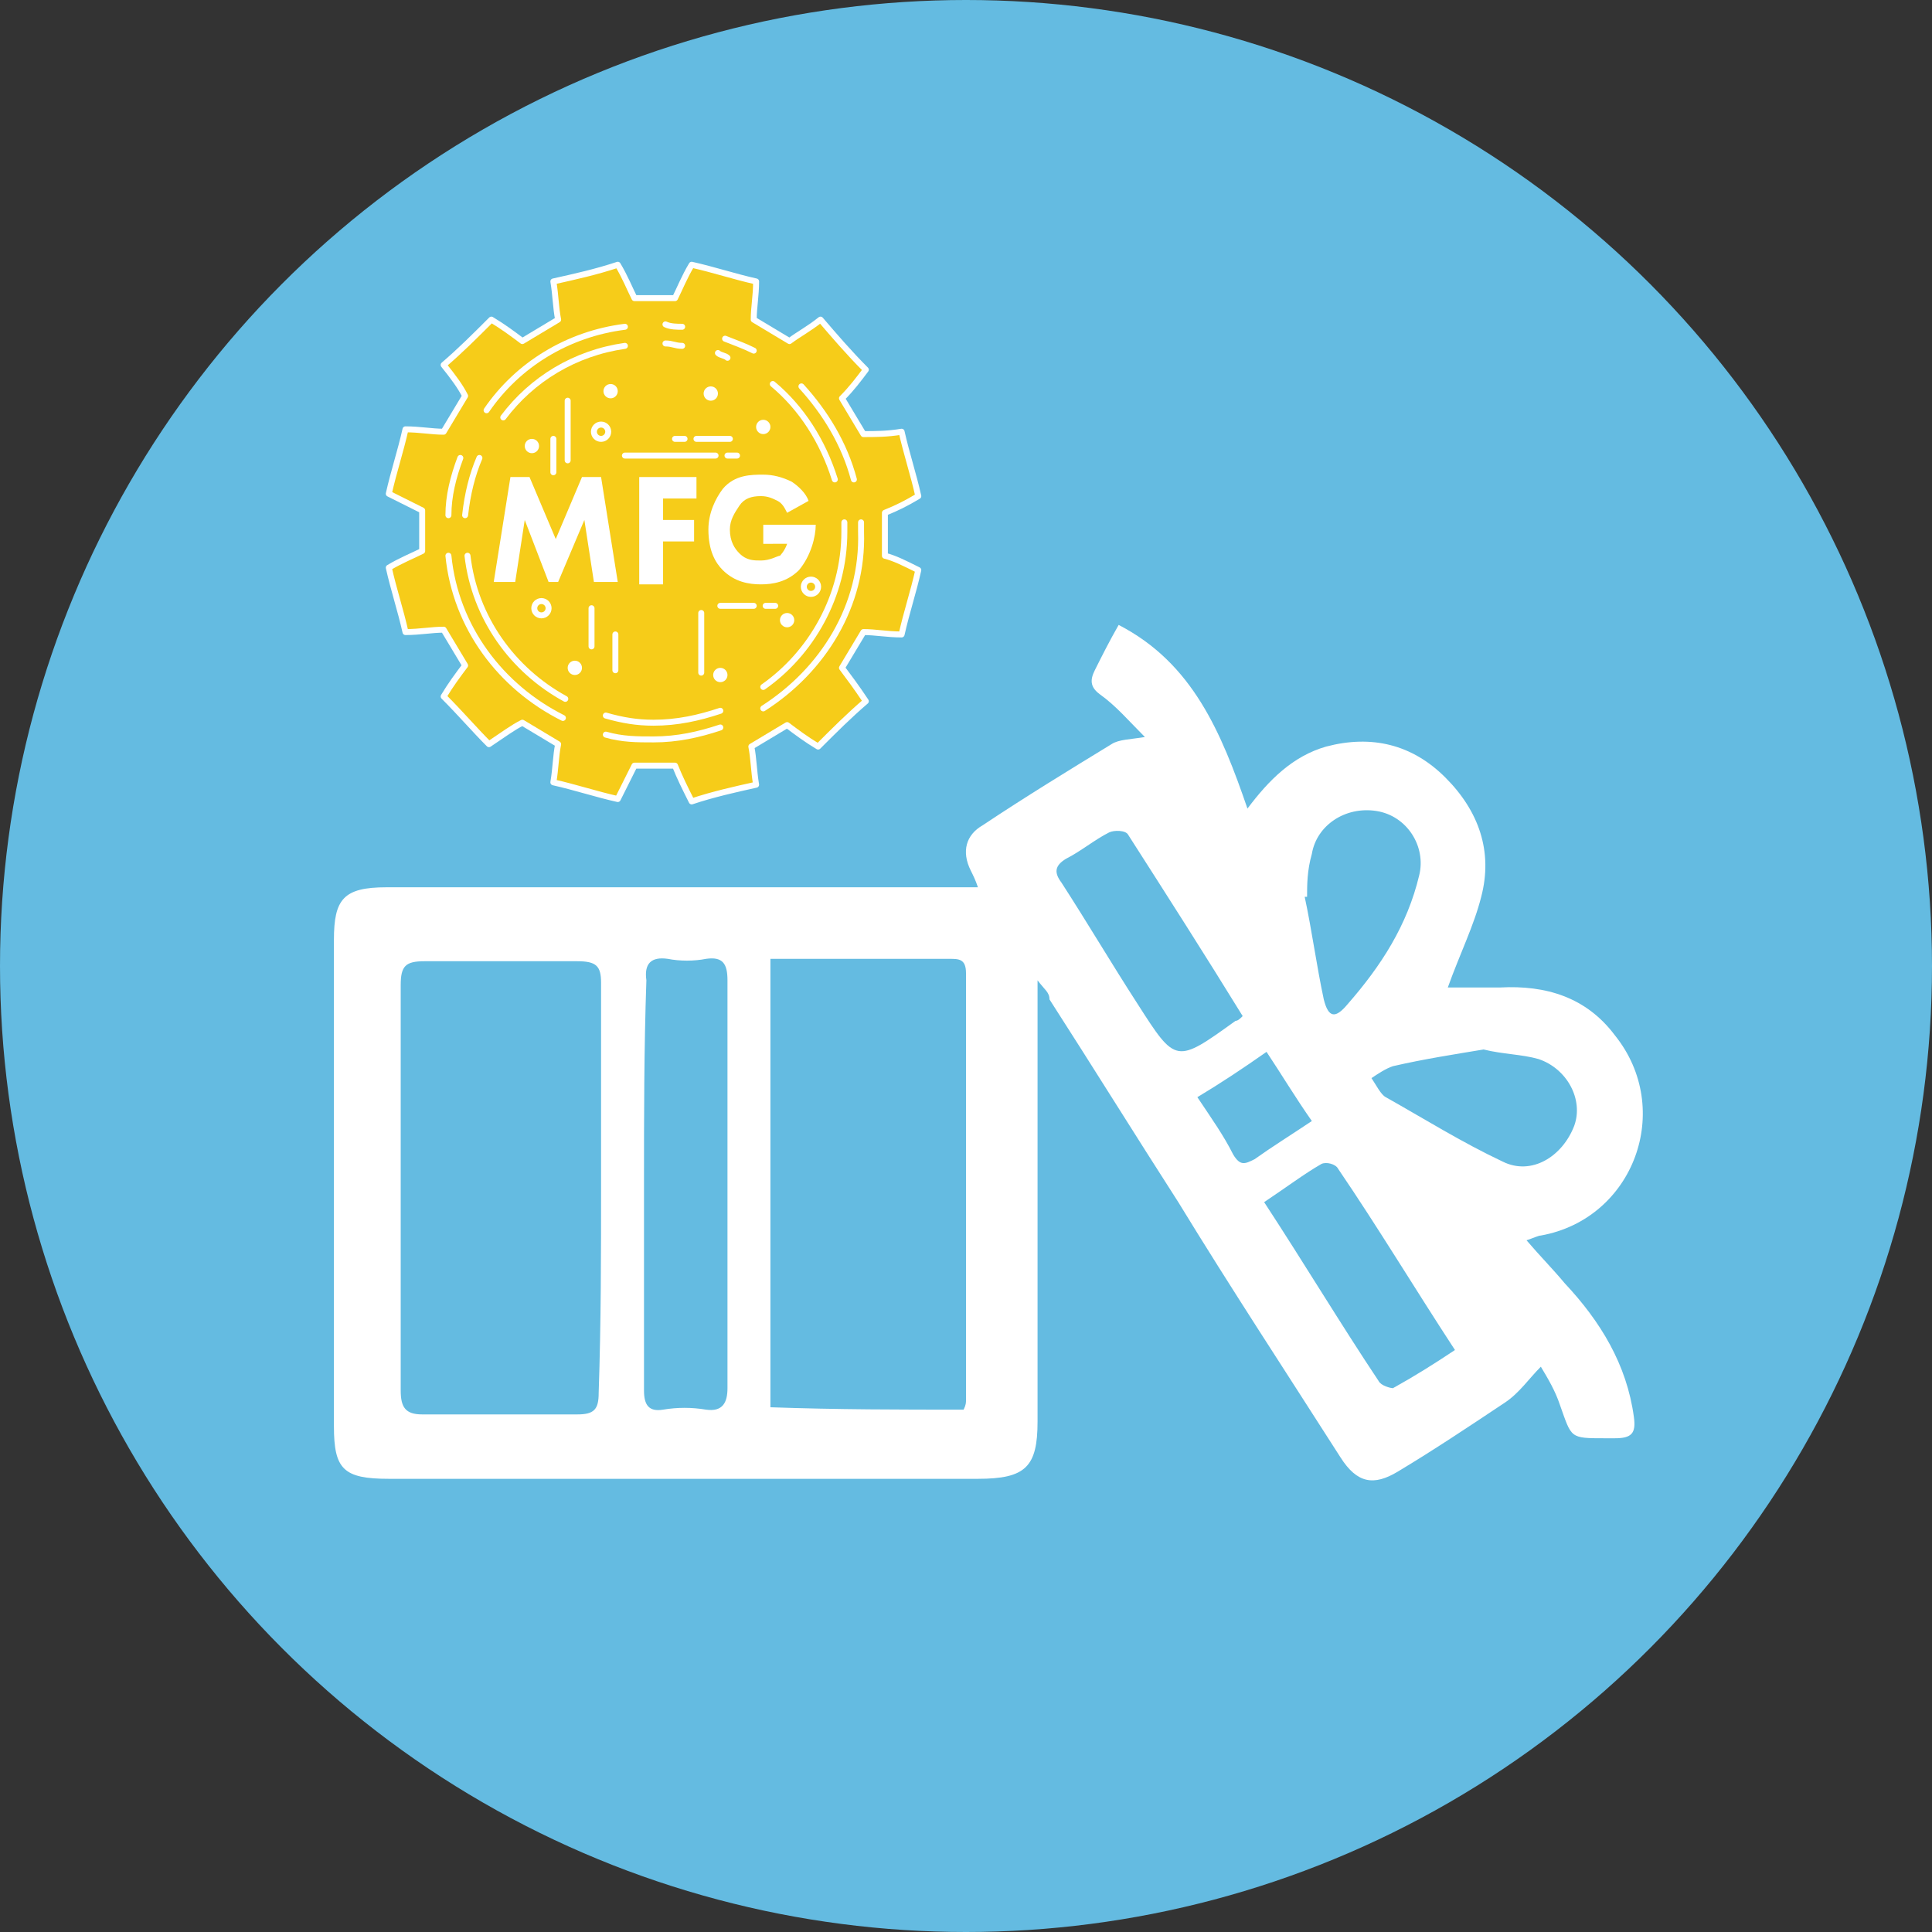 <?xml version="1.0" encoding="utf-8"?>
<!-- Generator: Adobe Illustrator 22.0.1, SVG Export Plug-In . SVG Version: 6.00 Build 0)  -->
<svg version="1.1" id="Layer_1" xmlns="http://www.w3.org/2000/svg" xmlns:xlink="http://www.w3.org/1999/xlink" x="0px" y="0px"
	 viewBox="0 0 81 81" style="enable-background:new 0 0 81 81;" xml:space="preserve">
<rect x="0" y="0" width="81" height="81" fill="#333333" stroke="none"/>
<style type="text/css">
	.st0{fill:#64BBE1;}
	.st1{fill:#F6CC19;stroke:#FFFFFF;stroke-width:0.25;stroke-linecap:round;stroke-linejoin:round;stroke-miterlimit:10;}
	.st2{fill:none;stroke:#FFFFFF;stroke-width:0.25;stroke-linecap:round;stroke-linejoin:round;stroke-miterlimit:10;}
	.st3{fill:none;stroke:#FFFFFF;stroke-width:0.25;stroke-miterlimit:10;}
	.st4{fill:#FFFFFF;}
</style>
<circle class="st0" cx="40.5" cy="40.5" r="40.5"/>
<g>
	<g>
		<path class="st1" d="M36.3,15.5c-0.7-0.7-1.3-1.4-1.9-2.1c-0.5,0.4-0.9,0.6-1.3,0.9c-0.5-0.3-1-0.6-1.5-0.9c0-0.5,0.1-1,0.1-1.6
			c-0.9-0.2-1.8-0.5-2.7-0.7c-0.3,0.5-0.5,1-0.7,1.4c-0.6,0-1.2,0-1.7,0c-0.2-0.4-0.4-0.9-0.7-1.4c-0.9,0.3-1.8,0.5-2.7,0.7
			c0.1,0.6,0.1,1.1,0.2,1.6c-0.5,0.3-1,0.6-1.5,0.9c-0.4-0.3-0.8-0.6-1.3-0.9c-0.7,0.7-1.3,1.3-2,1.9c0.4,0.5,0.7,0.9,0.9,1.3
			c-0.3,0.5-0.6,1-0.9,1.5c-0.5,0-1-0.1-1.6-0.1c-0.2,0.9-0.5,1.8-0.7,2.7c0.6,0.3,1,0.5,1.4,0.7c0,0.6,0,1.2,0,1.7
			c-0.4,0.2-0.9,0.4-1.4,0.7c0.2,0.9,0.5,1.8,0.7,2.7c0.6,0,1.1-0.1,1.6-0.1c0.3,0.5,0.6,1,0.9,1.5c-0.3,0.4-0.6,0.8-0.9,1.3
			c0.7,0.7,1.3,1.4,1.9,2c0.6-0.4,1-0.7,1.4-0.9c0.5,0.3,1,0.6,1.5,0.9c-0.1,0.5-0.1,1-0.2,1.6c0.9,0.2,1.8,0.5,2.7,0.7
			c0.3-0.6,0.5-1,0.7-1.4c0.6,0,1.1,0,1.7,0c0.2,0.5,0.4,0.9,0.7,1.5c0.9-0.3,1.8-0.5,2.7-0.7c-0.1-0.6-0.1-1.1-0.2-1.6
			c0.5-0.3,1-0.6,1.5-0.9c0.4,0.3,0.8,0.6,1.3,0.9c0.7-0.7,1.3-1.3,2-1.9c-0.4-0.6-0.7-1-1-1.4c0.3-0.5,0.6-1,0.9-1.5
			c0.5,0,1,0.1,1.6,0.1c0.2-0.9,0.5-1.8,0.7-2.7c-0.6-0.3-1-0.5-1.4-0.6c0-0.6,0-1.2,0-1.8c0.5-0.2,0.9-0.4,1.4-0.7
			c-0.2-0.9-0.5-1.8-0.7-2.7c-0.6,0.1-1.1,0.1-1.6,0.1c-0.3-0.5-0.6-1-0.9-1.5C35.7,16.3,36,15.9,36.3,15.5z"/>
	</g>
	<g>
		<g>
			<path class="st2" d="M26.2,14.5c-2.1,0.3-3.9,1.4-5.1,3"/>
			<path class="st2" d="M26.2,13.7c-2.4,0.3-4.5,1.6-5.8,3.5"/>
			<path class="st2" d="M28.6,14.5c-0.3,0-0.4-0.1-0.7-0.1"/>
			<path class="st2" d="M30.5,15c-0.1-0.1-0.3-0.1-0.4-0.2"/>
			<path class="st2" d="M35,20.1c-0.5-1.6-1.4-3-2.6-4"/>
			<path class="st2" d="M32,28.8c2-1.4,3.4-3.8,3.4-6.5c0-0.1,0-0.2,0-0.4"/>
			<path class="st2" d="M25.4,30c0.7,0.2,1.3,0.3,2,0.3c1,0,1.9-0.2,2.8-0.5"/>
			<path class="st2" d="M19.6,23.3c0.3,2.6,1.9,4.8,4.1,6"/>
			<path class="st2" d="M20.1,19.2c-0.3,0.7-0.5,1.5-0.6,2.4"/>
			<path class="st2" d="M28.6,13.7c-0.2,0-0.5,0-0.7-0.1"/>
			<path class="st2" d="M31.6,14.7c-0.4-0.2-0.7-0.3-1.2-0.5"/>
			<path class="st2" d="M35.8,20.1c-0.4-1.5-1.2-2.8-2.2-3.9"/>
			<path class="st2" d="M32,29.7c2.5-1.6,4.2-4.3,4.1-7.4c0-0.1,0-0.2,0-0.4"/>
			<path class="st2" d="M25.4,30.8c0.7,0.2,1.3,0.2,2,0.2c1,0,1.9-0.2,2.8-0.5"/>
			<path class="st2" d="M18.8,23.3c0.3,3,2.2,5.5,4.8,6.8"/>
			<path class="st2" d="M19.3,19.2c-0.3,0.8-0.5,1.6-0.5,2.4"/>
			<line class="st2" x1="31.6" y1="25.4" x2="30.2" y2="25.4"/>
			<line class="st2" x1="32.5" y1="25.4" x2="32.1" y2="25.4"/>
			<line class="st2" x1="29.2" y1="18.4" x2="30.6" y2="18.4"/>
			<line class="st2" x1="28.3" y1="18.4" x2="28.7" y2="18.4"/>
			<line class="st2" x1="29.4" y1="28.2" x2="29.4" y2="25.7"/>
			<line class="st2" x1="24.8" y1="25.5" x2="24.8" y2="27.1"/>
			<line class="st2" x1="23.2" y1="19.8" x2="23.2" y2="18.4"/>
			<line class="st2" x1="30" y1="19.1" x2="26.2" y2="19.1"/>
			<line class="st2" x1="30.9" y1="19.1" x2="30.5" y2="19.1"/>
			<line class="st2" x1="23.8" y1="19.3" x2="23.8" y2="16.8"/>
			<circle class="st3" cx="22.7" cy="25.5" r="0.3"/>
			<circle class="st3" cx="34" cy="24.6" r="0.3"/>
			<circle class="st3" cx="25.2" cy="18.1" r="0.3"/>
			<line class="st2" x1="25.8" y1="28.1" x2="25.8" y2="26.6"/>
		</g>
	</g>
	<g>
		<path class="st4" d="M20.7,24.4l0.7-4.4h0.8l1.1,2.6l1.1-2.6h0.8l0.7,4.4h-1l-0.4-2.6l-1.1,2.6h-0.4L22,21.8l-0.4,2.6H20.7z"/>
		<path class="st4" d="M29.2,20.9h-1.4v0.9h1.3v0.9h-1.3v1.8h-1V20h2.4V20.9z"/>
		<path class="st4" d="M32,22h2.2v0c0,0.5-0.2,1.3-0.7,1.9c-0.5,0.5-1.1,0.6-1.6,0.6c-0.5,0-1.1-0.1-1.6-0.6
			c-0.3-0.3-0.6-0.8-0.6-1.7c0-0.7,0.3-1.3,0.6-1.7c0.5-0.6,1.2-0.6,1.7-0.6c0.4,0,0.8,0.1,1.2,0.3c0.3,0.2,0.6,0.5,0.7,0.8
			l-0.9,0.5c-0.1-0.2-0.2-0.4-0.4-0.5c-0.2-0.1-0.4-0.2-0.7-0.2c-0.4,0-0.7,0.1-0.9,0.4c-0.2,0.3-0.4,0.6-0.4,1c0,0.5,0.2,0.8,0.4,1
			c0.3,0.3,0.6,0.3,0.9,0.3c0.4,0,0.7-0.2,0.8-0.2c0,0,0.2-0.2,0.3-0.5H32V22z"/>
	</g>
	<g>
		<circle class="st4" cx="22.3" cy="18.7" r="0.3"/>
		<circle class="st4" cx="25.6" cy="16.4" r="0.3"/>
		<circle class="st4" cx="29.8" cy="16.5" r="0.3"/>
		<circle class="st4" cx="32" cy="17.9" r="0.3"/>
		<circle class="st4" cx="33" cy="26" r="0.3"/>
		<circle class="st4" cx="30.2" cy="28.3" r="0.3"/>
		<circle class="st4" cx="24.1" cy="28" r="0.3"/>
	</g>
</g>
<g id="EIO9vN.tif">
</g>
<g>
	<path class="st4" d="M43.5,41.1c0,0.6,0,0.9,0,1.2c0,5.8,0,11.6,0,17.3c0,1.9-0.5,2.4-2.5,2.4c-8.2,0-16.4,0-24.7,0
		c-1.9,0-2.3-0.4-2.3-2.2c0-6.8,0-13.6,0-20.4c0-1.7,0.4-2.2,2.2-2.2c7.9,0,15.9,0,23.8,0c0.3,0,0.6,0,1,0c-0.1-0.3-0.2-0.5-0.3-0.7
		c-0.4-0.8-0.2-1.5,0.5-1.9c1.8-1.2,3.6-2.3,5.4-3.4c0.3-0.2,0.8-0.2,1.4-0.3c-0.7-0.7-1.2-1.3-1.9-1.8c-0.4-0.3-0.4-0.6-0.2-1
		c0.3-0.6,0.6-1.2,1-1.9c3.1,1.6,4.3,4.5,5.4,7.7c0.9-1.2,1.9-2.2,3.3-2.6c1.9-0.5,3.6-0.1,5,1.3c1.4,1.4,2,3.1,1.5,5
		c-0.3,1.2-0.9,2.4-1.4,3.8c0.8,0,1.5,0,2.2,0c1.9-0.1,3.6,0.4,4.8,2c2.5,3.1,0.8,7.7-3.1,8.4c-0.1,0-0.3,0.1-0.6,0.2
		c0.6,0.7,1.1,1.2,1.6,1.8c1.5,1.6,2.6,3.4,2.9,5.6c0.1,0.7-0.1,0.9-0.8,0.9c-0.1,0-0.2,0-0.4,0c-1.5,0-1.4,0-1.9-1.4
		c-0.2-0.6-0.5-1.1-0.8-1.6c-0.5,0.5-0.9,1.1-1.5,1.5c-1.5,1-3,2-4.5,2.9c-1,0.6-1.7,0.5-2.4-0.6c-2.3-3.6-4.6-7.1-6.8-10.7
		c-1.8-2.8-3.6-5.7-5.4-8.5C44,41.6,43.8,41.5,43.5,41.1z M25.2,49.7c0-2.8,0-5.7,0-8.5c0-0.7-0.2-0.9-1-0.9c-2.1,0-4.3,0-6.4,0
		c-0.8,0-1,0.2-1,1c0,5.7,0,11.3,0,17c0,0.7,0.2,1,0.9,1c2.2,0,4.3,0,6.5,0c0.7,0,0.9-0.2,0.9-0.9C25.2,55.4,25.2,52.6,25.2,49.7z
		 M40.4,59.1c0.1-0.2,0.1-0.3,0.1-0.4c0-6,0-11.9,0-17.9c0-0.6-0.3-0.6-0.7-0.6c-2.2,0-4.3,0-6.5,0c-0.3,0-0.6,0-1,0
		c0,6.4,0,12.6,0,18.8C35.1,59.1,37.8,59.1,40.4,59.1z M27,49.6c0,2.9,0,5.8,0,8.7c0,0.6,0.2,0.9,0.8,0.8c0.6-0.1,1.2-0.1,1.8,0
		c0.7,0.1,0.9-0.3,0.9-0.9c0-2.3,0-4.5,0-6.8c0-3.4,0-6.8,0-10.3c0-0.7-0.2-1-0.9-0.9c-0.5,0.1-1.1,0.1-1.6,0
		c-0.7-0.1-1,0.2-0.9,0.9C27,44,27,46.8,27,49.6z M52.1,42.6c-1.6-2.6-3.2-5.1-4.8-7.6c-0.1-0.2-0.6-0.2-0.8-0.1
		c-0.6,0.3-1.2,0.8-1.8,1.1c-0.5,0.3-0.5,0.6-0.2,1c1.1,1.7,2.1,3.4,3.2,5.1c1.6,2.5,1.6,2.5,4.1,0.7C51.9,42.8,52,42.7,52.1,42.6z
		 M53,50.4c1.7,2.6,3.2,5.1,4.8,7.5c0.1,0.2,0.5,0.3,0.6,0.3c0.9-0.5,1.7-1,2.6-1.6c-1.7-2.6-3.2-5.1-4.9-7.6
		c-0.1-0.2-0.5-0.3-0.7-0.2C54.7,49.2,53.9,49.8,53,50.4z M62.2,44c-1.2,0.2-2.5,0.4-3.8,0.7c-0.3,0.1-0.6,0.3-0.9,0.5
		c0.2,0.3,0.4,0.7,0.6,0.8c1.6,0.9,3.2,1.9,4.9,2.7c1.2,0.6,2.5-0.2,3-1.5c0.4-1.1-0.3-2.4-1.5-2.8C63.8,44.2,63,44.2,62.2,44z
		 M54.8,37.6c0,0-0.1,0-0.1,0c0.3,1.4,0.5,2.9,0.8,4.3c0.2,0.8,0.5,0.8,1,0.2c1.4-1.6,2.5-3.3,3-5.4c0.3-1.2-0.5-2.5-1.8-2.7
		c-1.3-0.2-2.5,0.6-2.7,1.8C54.8,36.5,54.8,37.1,54.8,37.6z M55,47c-0.7-1-1.3-2-1.9-2.9c-1,0.7-1.9,1.3-2.9,1.9
		c0.6,0.9,1.1,1.6,1.5,2.4c0.3,0.5,0.5,0.4,0.9,0.2C53.3,48.1,54.1,47.6,55,47z"/>
</g>
</svg>
